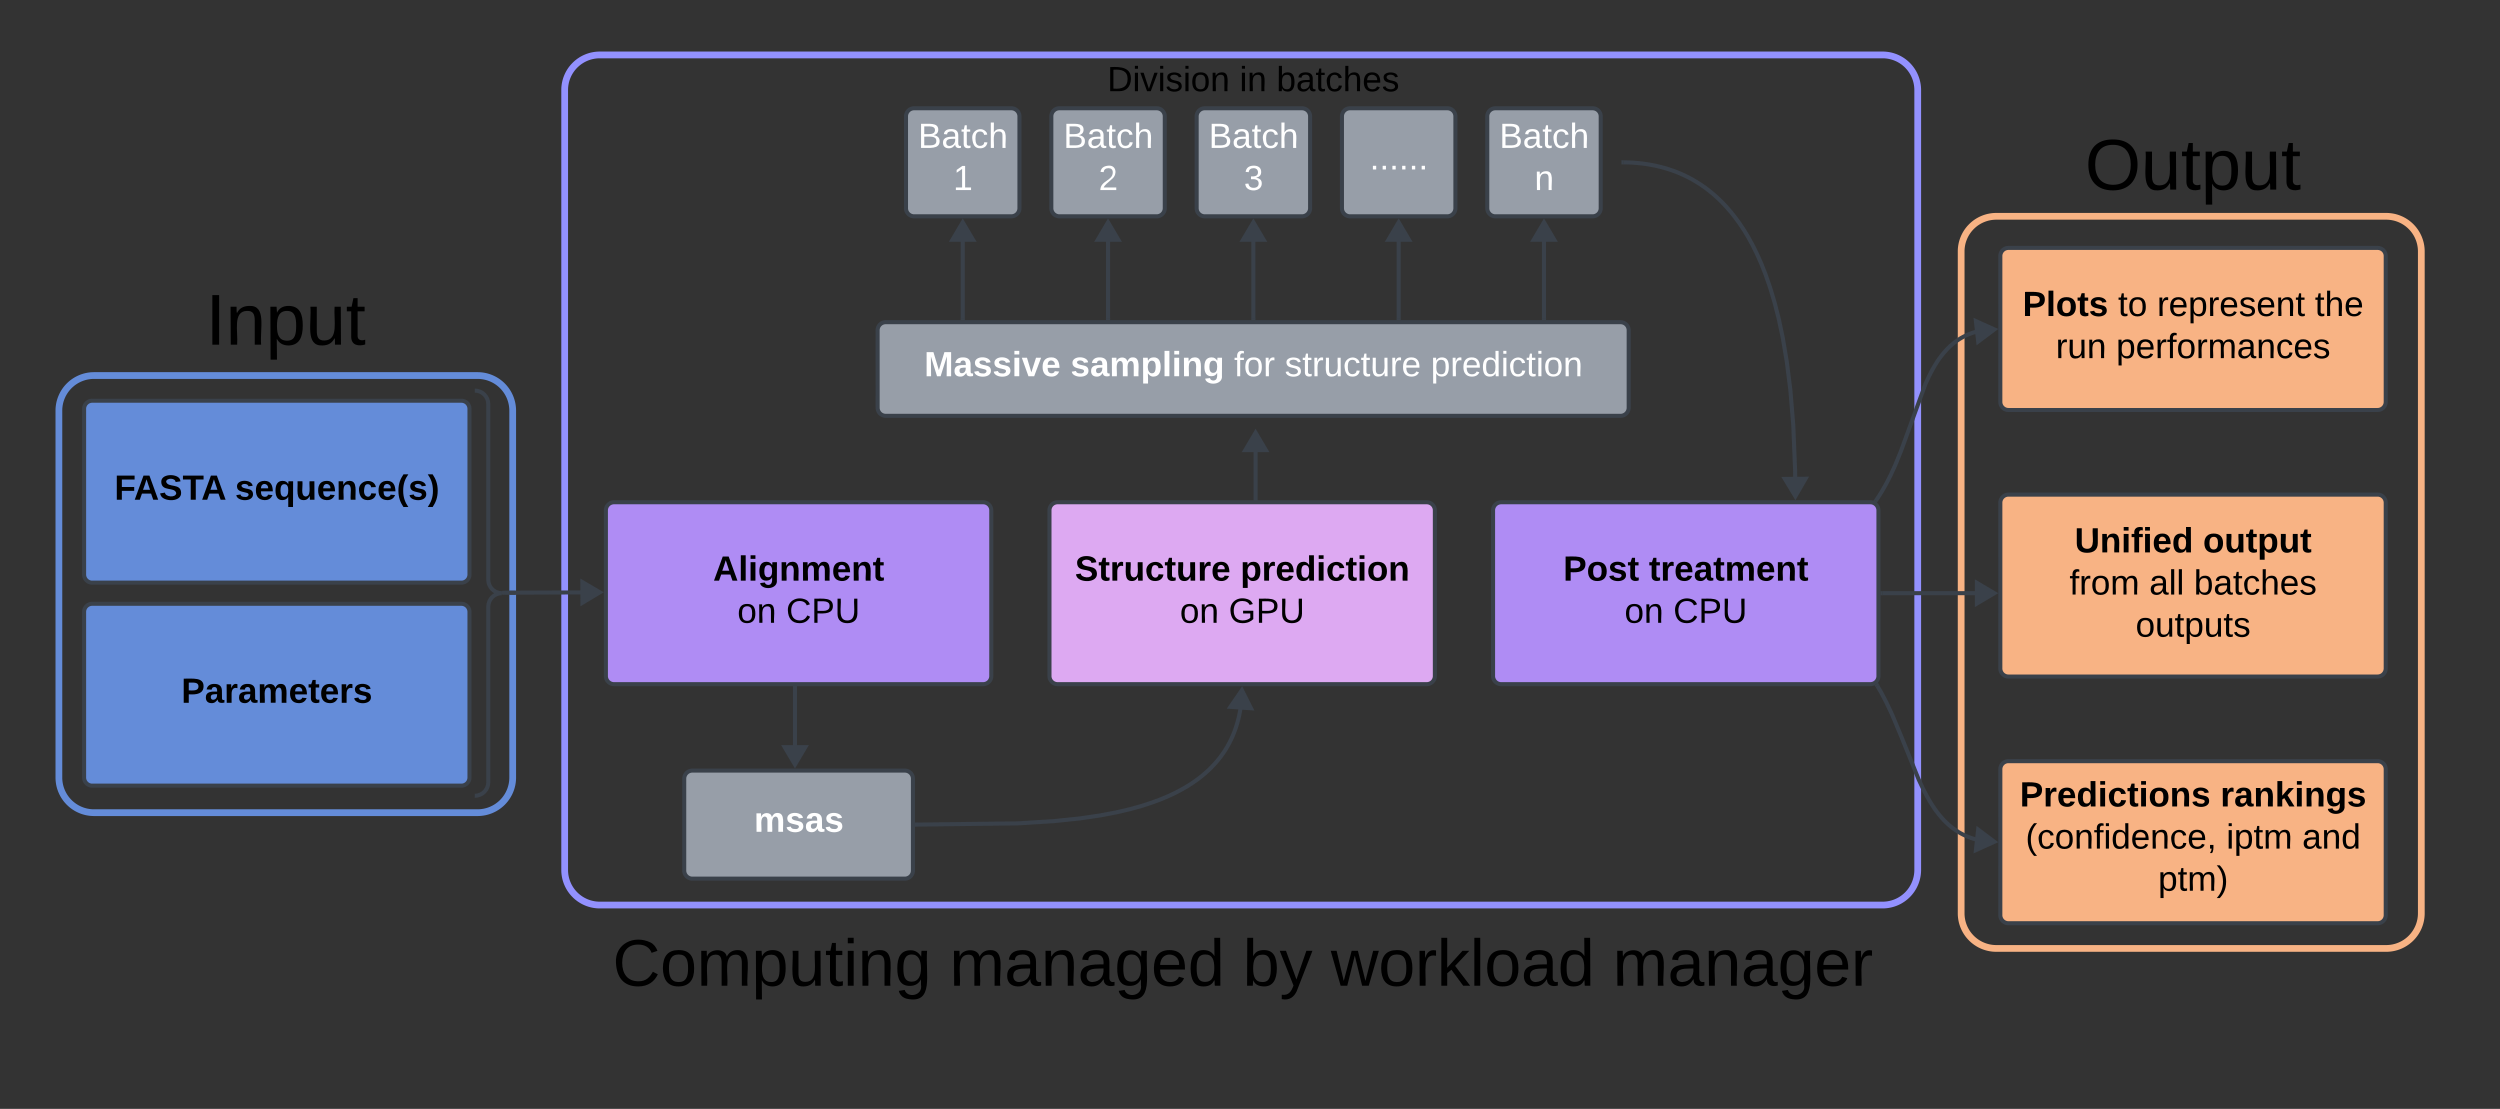 <svg xmlns="http://www.w3.org/2000/svg" xmlns:xlink="http://www.w3.org/1999/xlink" xmlns:lucid="lucid" width="1851" height="821"><rect width="100%" height="100%" fill="#333333" stroke="none"/><g transform="translate(0 0)" lucid:page-tab-id="0_0"><path d="M418.08 66.67a26 26 0 0 1 26-26h949.8a26 26 0 0 1 26 26V644.1a26 26 0 0 1-26 26h-949.8a26 26 0 0 1-26-26z" stroke="#9391ff" stroke-width="5" fill-opacity="0"/><path d="M43.6 304.05a26 26 0 0 1 26-26h284a26 26 0 0 1 26 26V575.7a26 26 0 0 1-26 26h-284a26 26 0 0 1-26-26z" stroke="#648cd9" stroke-width="5" fill-opacity="0"/><path d="M1452.04 186.16a26 26 0 0 1 26-26h288.7a26 26 0 0 1 26 26v490.06a26 26 0 0 1-26 26h-288.7a26 26 0 0 1-26-26z" stroke="#f8b384" stroke-width="5" fill-opacity="0"/><path d="M448.6 377.88a6 6 0 0 1 6-6h273.34a6 6 0 0 1 6 6v122.67a6 6 0 0 1-6 6H454.6a6 6 0 0 1-6-6z" stroke="#3a414a" stroke-width="3" fill="#af8cf4"/><use xlink:href="#a" transform="matrix(1,0,0,1,462.87,378.614) translate(65.125 51.3)"/><use xlink:href="#b" transform="matrix(1,0,0,1,462.87,378.614) translate(83.072 82.5)"/><use xlink:href="#c" transform="matrix(1,0,0,1,462.87,378.614) translate(119.183 82.5)"/><path d="M777.03 377.88a6 6 0 0 1 6-6h273.34a6 6 0 0 1 6 6v122.67a6 6 0 0 1-6 6H783.03a6 6 0 0 1-6-6z" stroke="#3a414a" stroke-width="3" fill="#dda9f2"/><use xlink:href="#d" transform="matrix(1,0,0,1,791.299,378.614) translate(4.603 51.3)"/><use xlink:href="#e" transform="matrix(1,0,0,1,791.299,378.614) translate(127.092 51.3)"/><use xlink:href="#b" transform="matrix(1,0,0,1,791.299,378.614) translate(82.314 82.5)"/><use xlink:href="#f" transform="matrix(1,0,0,1,791.299,378.614) translate(118.425 82.5)"/><path d="M1105.46 377.88a6 6 0 0 1 6-6h273.34a6 6 0 0 1 6 6v122.67a6 6 0 0 1-6 6h-273.34a6 6 0 0 1-6-6z" stroke="#3a414a" stroke-width="3" fill="#af8cf4"/><use xlink:href="#g" transform="matrix(1,0,0,1,1119.729,378.614) translate(37.717 51.3)"/><use xlink:href="#h" transform="matrix(1,0,0,1,1119.729,378.614) translate(101.128 51.3)"/><use xlink:href="#i" transform="matrix(1,0,0,1,1119.729,378.614) translate(83.072 82.5)"/><use xlink:href="#j" transform="matrix(1,0,0,1,1119.729,378.614) translate(119.183 82.5)"/><path d="M670.8 86.16a6 6 0 0 1 6-6h72a6 6 0 0 1 6 6v68a6 6 0 0 1-6 6h-72a6 6 0 0 1-6-6z" stroke="#3a414a" stroke-width="3" fill="#979ea8"/><use xlink:href="#k" transform="matrix(1,0,0,1,675.011,84.158) translate(4.778 25.363)"/><use xlink:href="#l" transform="matrix(1,0,0,1,675.011,84.158) translate(30.778 56.562)"/><path d="M778.4 86.16a6 6 0 0 1 6-6h72a6 6 0 0 1 6 6v68a6 6 0 0 1-6 6h-72a6 6 0 0 1-6-6z" stroke="#3a414a" stroke-width="3" fill="#979ea8"/><use xlink:href="#k" transform="matrix(1,0,0,1,782.6,84.158) translate(4.778 25.363)"/><use xlink:href="#m" transform="matrix(1,0,0,1,782.6,84.158) translate(30.778 56.562)"/><path d="M886 86.16a6 6 0 0 1 6-6h72a6 6 0 0 1 6 6v68a6 6 0 0 1-6 6h-72a6 6 0 0 1-6-6z" stroke="#3a414a" stroke-width="3" fill="#979ea8"/><use xlink:href="#k" transform="matrix(1,0,0,1,890.189,84.158) translate(4.778 25.363)"/><use xlink:href="#n" transform="matrix(1,0,0,1,890.189,84.158) translate(30.778 56.562)"/><path d="M993.58 86.16a6 6 0 0 1 6-6h72a6 6 0 0 1 6 6v68a6 6 0 0 1-6 6h-72a6 6 0 0 1-6-6z" stroke="#3a414a" stroke-width="3" fill="#979ea8"/><use xlink:href="#o" transform="matrix(1,0,0,1,997.778,84.158) translate(16.333 41.331)"/><path d="M1101.17 86.16a6 6 0 0 1 6-6h72a6 6 0 0 1 6 6v68a6 6 0 0 1-6 6h-72a6 6 0 0 1-6-6z" stroke="#3a414a" stroke-width="3" fill="#979ea8"/><use xlink:href="#k" transform="matrix(1,0,0,1,1105.367,84.158) translate(4.778 25.363)"/><use xlink:href="#p" transform="matrix(1,0,0,1,1105.367,84.158) translate(30.778 56.562)"/><path d="M62.27 302.7a6 6 0 0 1 6-6H341.6a6 6 0 0 1 6 6V425.4a6 6 0 0 1-6 6H68.27a6 6 0 0 1-6-6z" stroke="#3a414a" stroke-width="3" fill="#648cd9"/><use xlink:href="#q" transform="matrix(1,0,0,1,76.536,303.447) translate(8.214 66.55)"/><use xlink:href="#r" transform="matrix(1,0,0,1,76.536,303.447) translate(97.481 66.55)"/><path d="M62.27 453.05a6 6 0 0 1 6-6H341.6a6 6 0 0 1 6 6V575.7a6 6 0 0 1-6 6H68.27a6 6 0 0 1-6-6z" stroke="#3a414a" stroke-width="3" fill="#648cd9"/><use xlink:href="#s" transform="matrix(1,0,0,1,76.536,453.78) translate(57.758 66.55)"/><path d="M351.52 295.2a6 6 0 0 1 6-6h92a6 6 0 0 1 6 6v288a6 6 0 0 1-6 6h-92a6 6 0 0 1-6-6z" fill="none"/><path d="M351.52 589.2c5.53 0 10-4.46 10-10v-130c0-5.5 4.48-10 10-10-5.52 0-10-4.46-10-10v-130c0-5.5-4.47-10-10-10" stroke="#3a414a" stroke-width="3" fill="none"/><path d="M377.38 438.88l-4.8-.02h-.02.02l63.38-.27" stroke="#3a414a" stroke-width="3" stroke-linejoin="round" fill="none"/><path d="M377.34 438.88h4.54" stroke="#3a414a" stroke-width="3" fill="none"/><path d="M444.12 438.56l-12.88 7.7-.06-15.28z" stroke="#3a414a" stroke-width="3" fill="#3a414a"/><path d="M1393.8 439.2h74.64" stroke="#3a414a" stroke-width="3" stroke-linejoin="round" fill="none"/><path d="M1393.84 440.7h-1.54v-3h1.54z" stroke="#3a414a" stroke-width=".05" fill="#3a414a"/><path d="M1476.6 439.2l-12.9 7.65v-15.27z" stroke="#3a414a" stroke-width="3" fill="#3a414a"/><path d="M506.6 576.55a6 6 0 0 1 6-6h157.34a6 6 0 0 1 6 6v68a6 6 0 0 1-6 6H512.6a6 6 0 0 1-6-6z" stroke="#3a414a" stroke-width="3" fill="#979ea8"/><use xlink:href="#t" transform="matrix(1,0,0,1,515.07,574.547) translate(43.278 41.331)"/><path d="M588.6 509.38v48.56" stroke="#3a414a" stroke-width="3" stroke-linejoin="round" fill="none"/><path d="M588.6 509.42v-1.54" stroke="#3a414a" stroke-width="3" fill="none"/><path d="M588.6 566.1l-7.63-12.9h15.27z" stroke="#3a414a" stroke-width="3" fill="#3a414a"/><path d="M678.94 610.53l74.43-.9 26.95-1.67 19.22-2 14.94-2.2 12.13-2.3 10.13-2.37 8.6-2.4 7.44-2.42 6.5-2.4 5.73-2.42 5.1-2.4 4.58-2.4 4.13-2.37 3.76-2.4 3.43-2.37 3.12-2.38 2.9-2.4 2.65-2.4 2.47-2.4 2.3-2.45 2.13-2.47 2-2.5 1.85-2.56 1.73-2.6 1.62-2.68 1.5-2.75 1.4-2.83 1.3-2.93 1.2-3.04 1.1-3.16 1-3.3.9-3.46.77-3.65.65-3.87.5-4.1.05-.5" stroke="#3a414a" stroke-width="3" stroke-linejoin="round" fill="none"/><path d="M679 612.03l-1.56.02v-3l1.52-.02z" stroke="#3a414a" stroke-width=".05" fill="#3a414a"/><path d="M919.5 511l6.74 13.4-15.23-1.05z" stroke="#3a414a" stroke-width="3" fill="#3a414a"/><path d="M147.34 213.04a6 6 0 0 1 6-6h116.53a6 6 0 0 1 6 6v62a6 6 0 0 1-6 6H153.34a6 6 0 0 1-6-6z" fill="none"/><use xlink:href="#u" transform="matrix(1,0,0,1,152.339,212.037) translate(0 43.167)"/><path d="M448.6 656.55a6 6 0 0 1 6-6h932.93a6 6 0 0 1 6 6v126a6 6 0 0 1-6 6H454.6a6 6 0 0 1-6-6z" fill="none"/><use xlink:href="#v" transform="matrix(1,0,0,1,453.603,655.547) translate(0 74.278)"/><use xlink:href="#w" transform="matrix(1,0,0,1,453.603,655.547) translate(249.469 74.278)"/><use xlink:href="#x" transform="matrix(1,0,0,1,453.603,655.547) translate(466.617 74.278)"/><use xlink:href="#y" transform="matrix(1,0,0,1,453.603,655.547) translate(531.802 74.278)"/><use xlink:href="#z" transform="matrix(1,0,0,1,453.603,655.547) translate(740.531 74.278)"/><path d="M1481.05 189.56a6 6 0 0 1 6-6h273.34a6 6 0 0 1 6 6v108a6 6 0 0 1-6 6h-273.35a6 6 0 0 1-6-6z" stroke="#3a414a" stroke-width="3" fill="#f8b384"/><use xlink:href="#A" transform="matrix(1,0,0,1,1495.32,189.557) translate(2.256 44.425)"/><use xlink:href="#B" transform="matrix(1,0,0,1,1495.32,189.557) translate(72.889 44.425)"/><use xlink:href="#C" transform="matrix(1,0,0,1,1495.32,189.557) translate(101.778 44.425)"/><use xlink:href="#D" transform="matrix(1,0,0,1,1495.32,189.557) translate(218.633 44.425)"/><use xlink:href="#E" transform="matrix(1,0,0,1,1495.32,189.557) translate(26.811 75.625)"/><use xlink:href="#F" transform="matrix(1,0,0,1,1495.32,189.557) translate(71.517 75.625)"/><path d="M1481.05 372.22a6 6 0 0 1 6-6h273.34a6 6 0 0 1 6 6V494.9a6 6 0 0 1-6 6h-273.35a6 6 0 0 1-6-6z" stroke="#3a414a" stroke-width="3" fill="#f8b384"/><use xlink:href="#G" transform="matrix(1,0,0,1,1495.32,372.957) translate(40.75 36.05)"/><use xlink:href="#H" transform="matrix(1,0,0,1,1495.32,372.957) translate(135.794 36.05)"/><use xlink:href="#I" transform="matrix(1,0,0,1,1495.32,372.957) translate(36.922 67.25)"/><use xlink:href="#J" transform="matrix(1,0,0,1,1495.32,372.957) translate(96 67.25)"/><use xlink:href="#K" transform="matrix(1,0,0,1,1495.32,372.957) translate(129.078 67.25)"/><use xlink:href="#L" transform="matrix(1,0,0,1,1495.32,372.957) translate(85.889 98.45)"/><path d="M1481.05 569.56a6 6 0 0 1 6-6h273.34a6 6 0 0 1 6 6v108a6 6 0 0 1-6 6h-273.35a6 6 0 0 1-6-6z" stroke="#3a414a" stroke-width="3" fill="#f8b384"/><use xlink:href="#M" transform="matrix(1,0,0,1,1495.32,569.557) translate(0.197 27.55)"/><use xlink:href="#N" transform="matrix(1,0,0,1,1495.32,569.557) translate(148.686 27.55)"/><use xlink:href="#O" transform="matrix(1,0,0,1,1495.32,569.557) translate(4.422 58.75)"/><use xlink:href="#P" transform="matrix(1,0,0,1,1495.32,569.557) translate(153.056 58.75)"/><use xlink:href="#Q" transform="matrix(1,0,0,1,1495.32,569.557) translate(209.244 58.75)"/><use xlink:href="#R" transform="matrix(1,0,0,1,1495.32,569.557) translate(102.572 89.95)"/><path d="M1538.7 98.2a6 6 0 0 1 6-6h158.02a6 6 0 0 1 6 6v62.02a6 6 0 0 1-6 6h-158a6 6 0 0 1-6-6z" fill="none"/><use xlink:href="#S" transform="matrix(1,0,0,1,1543.715,97.214) translate(0 43.167)"/><path d="M1193.46 67.64a3.55 3.55 0 0 1 3.55-3.55 3.55 3.55 0 0 1 3.56 3.54v105.04a3.55 3.55 0 0 1-3.55 3.54 3.55 3.55 0 0 1-3.54-3.54z" stroke="#000" stroke-opacity="0" stroke-width="3" fill-opacity="0"/><path d="M649.78 244.55a6 6 0 0 1 6-6h544.1a6 6 0 0 1 6 6v57.33a6 6 0 0 1-6 6H655.8a6 6 0 0 1-6-6z" stroke="#3a414a" stroke-width="3" fill="#979ea8"/><g><use xlink:href="#T" transform="matrix(1,0,0,1,677.588,242.014) translate(6.75 36.55)"/><use xlink:href="#U" transform="matrix(1,0,0,1,677.588,242.014) translate(115.011 36.55)"/><use xlink:href="#V" transform="matrix(1,0,0,1,677.588,242.014) translate(236.128 36.55)"/><use xlink:href="#W" transform="matrix(1,0,0,1,677.588,242.014) translate(273.611 36.55)"/><use xlink:href="#X" transform="matrix(1,0,0,1,677.588,242.014) translate(381.8 36.55)"/></g><path d="M929.63 370.83v-42.3M929.63 370.8v1.53" stroke="#3a414a" stroke-width="3" fill="none"/><path d="M929.63 320.38l7.64 12.9H922z" stroke="#3a414a" stroke-width="3" fill="#3a414a"/><path d="M1202.06 120.2l4.1.07 5.25.33 4.97.52 4.7.7 4.47.85 4.27 1 4.1 1.14 3.94 1.3 3.8 1.4 3.7 1.56 3.58 1.7 3.5 1.8 3.4 2 3.37 2.12 3.3 2.3 3.24 2.46 3.22 2.67 3.2 2.88 3.17 3.1 3.17 3.38 3.15 3.66 3.16 4 3.18 4.35 3.18 4.8 3.2 5.26 3.2 5.85 3.23 6.5 3.24 7.3 3.25 8.23 3.24 9.36 3.23 10.72 3.18 12.4 3.08 14.55 2.9 17.27 2.64 20.9 2.16 26 1.38 33.86.12 10.8" stroke="#3a414a" stroke-width="3" stroke-linejoin="round" fill="none"/><path d="M1202.13 118.7l-.06 3-1.5-.04v-3z" stroke="#3a414a" stroke-width=".05" fill="#3a414a"/><path d="M1329.3 367.43l-7.76-12.83 15.27-.15z" stroke="#3a414a" stroke-width="3" fill="#3a414a"/><path d="M814.83 47.34a6 6 0 0 1 6-6h214.32a6 6 0 0 1 6 6v29.2a6 6 0 0 1-6 6H820.83a6 6 0 0 1-6-6z" fill="none"/><g><use xlink:href="#Y" transform="matrix(1,0,0,1,819.831,46.337) translate(0 21.2)"/><use xlink:href="#Z" transform="matrix(1,0,0,1,819.831,46.337) translate(97.933 21.2)"/><use xlink:href="#aa" transform="matrix(1,0,0,1,819.831,46.337) translate(125.306 21.2)"/></g><path d="M820.4 172.77v62.78" stroke="#3a414a" stroke-width="3" fill="none"/><path d="M820.4 164.6l7.64 12.92h-15.27z" stroke="#3a414a" stroke-width="3" fill="#3a414a"/><path d="M821.9 237.05h-3v-1.54h3z" stroke="#3a414a" stroke-width=".05" fill="#3a414a"/><path d="M928 172.77v62.78" stroke="#3a414a" stroke-width="3" fill="none"/><path d="M928 164.6l7.63 12.92h-15.28z" stroke="#3a414a" stroke-width="3" fill="#3a414a"/><path d="M929.5 237.05h-3v-1.54h3z" stroke="#3a414a" stroke-width=".05" fill="#3a414a"/><path d="M1035.58 172.77v62.78" stroke="#3a414a" stroke-width="3" fill="none"/><path d="M1035.58 164.6l7.63 12.92h-15.26z" stroke="#3a414a" stroke-width="3" fill="#3a414a"/><path d="M1037.08 237.05h-3v-1.54h3z" stroke="#3a414a" stroke-width=".05" fill="#3a414a"/><path d="M1143.17 172.77v62.78" stroke="#3a414a" stroke-width="3" fill="none"/><path d="M1143.17 164.6l7.63 12.92h-15.27z" stroke="#3a414a" stroke-width="3" fill="#3a414a"/><path d="M1144.67 237.05h-3v-1.54h3z" stroke="#3a414a" stroke-width=".05" fill="#3a414a"/><path d="M712.8 172.77v62.78" stroke="#3a414a" stroke-width="3" fill="none"/><path d="M712.8 164.6l7.65 12.92h-15.27z" stroke="#3a414a" stroke-width="3" fill="#3a414a"/><path d="M714.3 237.05h-3v-1.54h3z" stroke="#3a414a" stroke-width=".05" fill="#3a414a"/><path d="M1388.85 370.76l2-2.93 2.88-4.64 2.97-5.28 3.13-6.14 3.44-7.48 4.12-10.1 18.2-49.88 2.55-5.54 2.2-4.3 1.97-3.5 1.85-2.97 1.74-2.56 1.7-2.25 1.62-2.02 1.6-1.8 1.56-1.64 1.56-1.5 1.55-1.35 1.55-1.27 1.57-1.16 1.6-1.07 1.6-1 1.65-.93 1.7-.86 1.74-.8 1.83-.73 1.88-.67 2-.62 2.07-.55 2.2-.5 1.62-.28" stroke="#3a414a" stroke-width="3" stroke-linejoin="round" fill="none"/><path d="M1388.87 370.73L1388 372" stroke="#3a414a" stroke-width="3" fill="none"/><path d="M1476.63 243.9l-11.98 9-1.7-15.16z" stroke="#3a414a" stroke-width="3" fill="#3a414a"/><path d="M1390 507.87l2.73 4.67 3.8 7.2 4.42 9.4 7.02 16.77 12.65 31.3 3.5 7.4 2.78 5.3 2.43 4.18 2.2 3.45 2.06 2.93 1.95 2.54 1.88 2.23 1.82 2 1.8 1.8 1.75 1.6 1.75 1.5 1.74 1.34 1.75 1.24 1.77 1.16 1.8 1.05 1.84.98 1.88.9 1.94.83 2 .76 2.1.68 2.18.62 2.3.54 2.43.46.2.03" stroke="#3a414a" stroke-width="3" stroke-linejoin="round" fill="none"/><path d="M1391.33 507.15l-2.6 1.5-.77-1.32.24-.1 1-.6.9-.78.28-.32z" stroke="#3a414a" stroke-width=".05" fill="#3a414a"/><path d="M1476.62 623.24l-13.66 6.17 1.67-15.17z" stroke="#3a414a" stroke-width="3" fill="#3a414a"/><defs><path d="M199 0l-22-63H83L61 0H9l90-248h61L250 0h-51zm-33-102l-36-108c-10 38-24 72-36 108h72" id="ab"/><path d="M25 0v-261h50V0H25" id="ac"/><path d="M25-224v-37h50v37H25zM25 0v-190h50V0H25" id="ad"/><path d="M195-6C206 82 75 100 31 46c-4-6-6-13-8-21l49-6c3 16 16 24 34 25 40 0 42-37 40-79-11 22-30 35-61 35-53 0-70-43-70-97 0-56 18-96 73-97 30 0 46 14 59 34l2-30h47zm-90-29c32 0 41-27 41-63 0-35-9-62-40-62-32 0-39 29-40 63 0 36 9 62 39 62" id="ae"/><path d="M135-194c87-1 58 113 63 194h-50c-7-57 23-157-34-157-59 0-34 97-39 157H25l-1-190h47c2 12-1 28 3 38 12-26 28-41 61-42" id="af"/><path d="M220-157c-53 9-28 100-34 157h-49v-107c1-27-5-49-29-50C55-147 81-57 75 0H25l-1-190h47c2 12-1 28 3 38 10-53 101-56 108 0 13-22 24-43 59-42 82 1 51 116 57 194h-49v-107c-1-25-5-48-29-50" id="ag"/><path d="M185-48c-13 30-37 53-82 52C43 2 14-33 14-96s30-98 90-98c62 0 83 45 84 108H66c0 31 8 55 39 56 18 0 30-7 34-22zm-45-69c5-46-57-63-70-21-2 6-4 13-4 21h74" id="ah"/><path d="M115-3C79 11 28 4 28-45v-112H4v-33h27l15-45h31v45h36v33H77v99c-1 23 16 31 38 25v30" id="ai"/><g id="a"><use transform="matrix(0.072,0,0,0.072,0,0)" xlink:href="#ab"/><use transform="matrix(0.072,0,0,0.072,18.706,0)" xlink:href="#ac"/><use transform="matrix(0.072,0,0,0.072,25.928,0)" xlink:href="#ad"/><use transform="matrix(0.072,0,0,0.072,33.15,0)" xlink:href="#ae"/><use transform="matrix(0.072,0,0,0.072,48.967,0)" xlink:href="#af"/><use transform="matrix(0.072,0,0,0.072,64.783,0)" xlink:href="#ag"/><use transform="matrix(0.072,0,0,0.072,87.894,0)" xlink:href="#ah"/><use transform="matrix(0.072,0,0,0.072,102.339,0)" xlink:href="#af"/><use transform="matrix(0.072,0,0,0.072,118.156,0)" xlink:href="#ai"/></g><path d="M100-194c62-1 85 37 85 99 1 63-27 99-86 99S16-35 15-95c0-66 28-99 85-99zM99-20c44 1 53-31 53-75 0-43-8-75-51-75s-53 32-53 75 10 74 51 75" id="aj"/><path d="M117-194c89-4 53 116 60 194h-32v-121c0-31-8-49-39-48C34-167 62-67 57 0H25l-1-190h30c1 10-1 24 2 32 11-22 29-35 61-36" id="ak"/><g id="b"><use transform="matrix(0.072,0,0,0.072,0,0)" xlink:href="#aj"/><use transform="matrix(0.072,0,0,0.072,14.444,0)" xlink:href="#ak"/></g><path d="M212-179c-10-28-35-45-73-45-59 0-87 40-87 99 0 60 29 101 89 101 43 0 62-24 78-52l27 14C228-24 195 4 139 4 59 4 22-46 18-125c-6-104 99-153 187-111 19 9 31 26 39 46" id="al"/><path d="M30-248c87 1 191-15 191 75 0 78-77 80-158 76V0H30v-248zm33 125c57 0 124 11 124-50 0-59-68-47-124-48v98" id="am"/><path d="M232-93c-1 65-40 97-104 97C67 4 28-28 28-90v-158h33c8 89-33 224 67 224 102 0 64-133 71-224h33v155" id="an"/><g id="c"><use transform="matrix(0.072,0,0,0.072,0,0)" xlink:href="#al"/><use transform="matrix(0.072,0,0,0.072,18.706,0)" xlink:href="#am"/><use transform="matrix(0.072,0,0,0.072,36.039,0)" xlink:href="#an"/></g><path d="M169-182c-1-43-94-46-97-3 18 66 151 10 154 114 3 95-165 93-204 36-6-8-10-19-12-30l50-8c3 46 112 56 116 5-17-69-150-10-154-114-4-87 153-88 188-35 5 8 8 18 10 28" id="ao"/><path d="M135-150c-39-12-60 13-60 57V0H25l-1-190h47c2 13-1 29 3 40 6-28 27-53 61-41v41" id="ap"/><path d="M85 4C-2 5 27-109 22-190h50c7 57-23 150 33 157 60-5 35-97 40-157h50l1 190h-47c-2-12 1-28-3-38-12 25-28 42-61 42" id="aq"/><path d="M190-63c-7 42-38 67-86 67-59 0-84-38-90-98-12-110 154-137 174-36l-49 2c-2-19-15-32-35-32-30 0-35 28-38 64-6 74 65 87 74 30" id="ar"/><g id="d"><use transform="matrix(0.072,0,0,0.072,0,0)" xlink:href="#ao"/><use transform="matrix(0.072,0,0,0.072,17.333,0)" xlink:href="#ai"/><use transform="matrix(0.072,0,0,0.072,25.928,0)" xlink:href="#ap"/><use transform="matrix(0.072,0,0,0.072,36.039,0)" xlink:href="#aq"/><use transform="matrix(0.072,0,0,0.072,51.856,0)" xlink:href="#ar"/><use transform="matrix(0.072,0,0,0.072,66.3,0)" xlink:href="#ai"/><use transform="matrix(0.072,0,0,0.072,74.894,0)" xlink:href="#aq"/><use transform="matrix(0.072,0,0,0.072,90.711,0)" xlink:href="#ap"/><use transform="matrix(0.072,0,0,0.072,100.822,0)" xlink:href="#ah"/></g><path d="M135-194c53 0 70 44 70 98 0 56-19 98-73 100-31 1-45-17-59-34 3 33 2 69 2 105H25l-1-265h48c2 10 0 23 3 31 11-24 29-35 60-35zM114-30c33 0 39-31 40-66 0-38-9-64-40-64-56 0-55 130 0 130" id="as"/><path d="M88-194c31-1 46 15 58 34l-1-101h50l1 261h-48c-2-10 0-23-3-31C134-8 116 4 84 4 32 4 16-41 15-95c0-56 19-97 73-99zm17 164c33 0 40-30 41-66 1-37-9-64-41-64s-38 30-39 65c0 43 13 65 39 65" id="at"/><path d="M110-194c64 0 96 36 96 99 0 64-35 99-97 99-61 0-95-36-95-99 0-62 34-99 96-99zm-1 164c35 0 45-28 45-65 0-40-10-65-43-65-34 0-45 26-45 65 0 36 10 65 43 65" id="au"/><g id="e"><use transform="matrix(0.072,0,0,0.072,0,0)" xlink:href="#as"/><use transform="matrix(0.072,0,0,0.072,15.817,0)" xlink:href="#ap"/><use transform="matrix(0.072,0,0,0.072,25.928,0)" xlink:href="#ah"/><use transform="matrix(0.072,0,0,0.072,40.372,0)" xlink:href="#at"/><use transform="matrix(0.072,0,0,0.072,56.189,0)" xlink:href="#ad"/><use transform="matrix(0.072,0,0,0.072,63.411,0)" xlink:href="#ar"/><use transform="matrix(0.072,0,0,0.072,77.856,0)" xlink:href="#ai"/><use transform="matrix(0.072,0,0,0.072,86.45,0)" xlink:href="#ad"/><use transform="matrix(0.072,0,0,0.072,93.672,0)" xlink:href="#au"/><use transform="matrix(0.072,0,0,0.072,109.489,0)" xlink:href="#af"/></g><path d="M143 4C61 4 22-44 18-125c-5-107 100-154 193-111 17 8 29 25 37 43l-32 9c-13-25-37-40-76-40-61 0-88 39-88 99 0 61 29 100 91 101 35 0 62-11 79-27v-45h-74v-28h105v86C228-13 192 4 143 4" id="av"/><g id="f"><use transform="matrix(0.072,0,0,0.072,0,0)" xlink:href="#av"/><use transform="matrix(0.072,0,0,0.072,20.222,0)" xlink:href="#am"/><use transform="matrix(0.072,0,0,0.072,37.556,0)" xlink:href="#an"/></g><path d="M24-248c93 1 206-16 204 79-1 75-69 88-152 82V0H24v-248zm52 121c47 0 100 7 100-41 0-47-54-39-100-39v80" id="aw"/><path d="M137-138c1-29-70-34-71-4 15 46 118 7 119 86 1 83-164 76-172 9l43-7c4 19 20 25 44 25 33 8 57-30 24-41C81-84 22-81 20-136c-2-80 154-74 161-7" id="ax"/><g id="g"><use transform="matrix(0.072,0,0,0.072,0,0)" xlink:href="#aw"/><use transform="matrix(0.072,0,0,0.072,17.333,0)" xlink:href="#au"/><use transform="matrix(0.072,0,0,0.072,33.15,0)" xlink:href="#ax"/><use transform="matrix(0.072,0,0,0.072,47.594,0)" xlink:href="#ai"/></g><path d="M133-34C117-15 103 5 69 4 32 3 11-16 11-54c-1-60 55-63 116-61 1-26-3-47-28-47-18 1-26 9-28 27l-52-2c7-38 36-58 82-57s74 22 75 68l1 82c-1 14 12 18 25 15v27c-30 8-71 5-69-32zm-48 3c29 0 43-24 42-57-32 0-66-3-65 30 0 17 8 27 23 27" id="ay"/><g id="h"><use transform="matrix(0.072,0,0,0.072,0,0)" xlink:href="#ai"/><use transform="matrix(0.072,0,0,0.072,8.594,0)" xlink:href="#ap"/><use transform="matrix(0.072,0,0,0.072,18.706,0)" xlink:href="#ah"/><use transform="matrix(0.072,0,0,0.072,33.15,0)" xlink:href="#ay"/><use transform="matrix(0.072,0,0,0.072,47.594,0)" xlink:href="#ai"/><use transform="matrix(0.072,0,0,0.072,56.189,0)" xlink:href="#ag"/><use transform="matrix(0.072,0,0,0.072,79.3,0)" xlink:href="#ah"/><use transform="matrix(0.072,0,0,0.072,93.744,0)" xlink:href="#af"/><use transform="matrix(0.072,0,0,0.072,109.561,0)" xlink:href="#ai"/></g><g id="i"><use transform="matrix(0.072,0,0,0.072,0,0)" xlink:href="#aj"/><use transform="matrix(0.072,0,0,0.072,14.444,0)" xlink:href="#ak"/></g><g id="j"><use transform="matrix(0.072,0,0,0.072,0,0)" xlink:href="#al"/><use transform="matrix(0.072,0,0,0.072,18.706,0)" xlink:href="#am"/><use transform="matrix(0.072,0,0,0.072,36.039,0)" xlink:href="#an"/></g><path fill="#fff" d="M160-131c35 5 61 23 61 61C221 17 115-2 30 0v-248c76 3 177-17 177 60 0 33-19 50-47 57zm-97-11c50-1 110 9 110-42 0-47-63-36-110-37v79zm0 115c55-2 124 14 124-45 0-56-70-42-124-44v89" id="az"/><path fill="#fff" d="M141-36C126-15 110 5 73 4 37 3 15-17 15-53c-1-64 63-63 125-63 3-35-9-54-41-54-24 1-41 7-42 31l-33-3c5-37 33-52 76-52 45 0 72 20 72 64v82c-1 20 7 32 28 27v20c-31 9-61-2-59-35zM48-53c0 20 12 33 32 33 41-3 63-29 60-74-43 2-92-5-92 41" id="aA"/><path fill="#fff" d="M59-47c-2 24 18 29 38 22v24C64 9 27 4 27-40v-127H5v-23h24l9-43h21v43h35v23H59v120" id="aB"/><path fill="#fff" d="M96-169c-40 0-48 33-48 73s9 75 48 75c24 0 41-14 43-38l32 2c-6 37-31 61-74 61-59 0-76-41-82-99-10-93 101-131 147-64 4 7 5 14 7 22l-32 3c-4-21-16-35-41-35" id="aC"/><path fill="#fff" d="M106-169C34-169 62-67 57 0H25v-261h32l-1 103c12-21 28-36 61-36 89 0 53 116 60 194h-32v-121c2-32-8-49-39-48" id="aD"/><g id="k"><use transform="matrix(0.072,0,0,0.072,0,0)" xlink:href="#az"/><use transform="matrix(0.072,0,0,0.072,17.333,0)" xlink:href="#aA"/><use transform="matrix(0.072,0,0,0.072,31.778,0)" xlink:href="#aB"/><use transform="matrix(0.072,0,0,0.072,39,0)" xlink:href="#aC"/><use transform="matrix(0.072,0,0,0.072,52,0)" xlink:href="#aD"/></g><path fill="#fff" d="M27 0v-27h64v-190l-56 39v-29l58-41h29v221h61V0H27" id="aE"/><use transform="matrix(0.072,0,0,0.072,0,0)" xlink:href="#aE" id="l"/><path fill="#fff" d="M101-251c82-7 93 87 43 132L82-64C71-53 59-42 53-27h129V0H18c2-99 128-94 128-182 0-28-16-43-45-43s-46 15-49 41l-32-3c6-41 34-60 81-64" id="aF"/><use transform="matrix(0.072,0,0,0.072,0,0)" xlink:href="#aF" id="m"/><path fill="#fff" d="M126-127c33 6 58 20 58 59 0 88-139 92-164 29-3-8-5-16-6-25l32-3c6 27 21 44 54 44 32 0 52-15 52-46 0-38-36-46-79-43v-28c39 1 72-4 72-42 0-27-17-43-46-43-28 0-47 15-49 41l-32-3c6-42 35-63 81-64 48-1 79 21 79 65 0 36-21 52-52 59" id="aG"/><use transform="matrix(0.072,0,0,0.072,0,0)" xlink:href="#aG" id="n"/><path fill="#fff" d="M33 0v-38h34V0H33" id="aH"/><g id="o"><use transform="matrix(0.072,0,0,0.072,0,0)" xlink:href="#aH"/><use transform="matrix(0.072,0,0,0.072,7.222,0)" xlink:href="#aH"/><use transform="matrix(0.072,0,0,0.072,14.444,0)" xlink:href="#aH"/><use transform="matrix(0.072,0,0,0.072,21.667,0)" xlink:href="#aH"/><use transform="matrix(0.072,0,0,0.072,28.889,0)" xlink:href="#aH"/><use transform="matrix(0.072,0,0,0.072,36.111,0)" xlink:href="#aH"/></g><path fill="#fff" d="M117-194c89-4 53 116 60 194h-32v-121c0-31-8-49-39-48C34-167 62-67 57 0H25l-1-190h30c1 10-1 24 2 32 11-22 29-35 61-36" id="aI"/><use transform="matrix(0.072,0,0,0.072,0,0)" xlink:href="#aI" id="p"/><path d="M76-208v77h127v40H76V0H24v-248h183v40H76" id="aJ"/><path d="M136-208V0H84v-208H4v-40h212v40h-80" id="aK"/><g id="q"><use transform="matrix(0.072,0,0,0.072,0,0)" xlink:href="#aJ"/><use transform="matrix(0.072,0,0,0.072,14.372,0)" xlink:href="#ab"/><use transform="matrix(0.072,0,0,0.072,33.078,0)" xlink:href="#ao"/><use transform="matrix(0.072,0,0,0.072,50.411,0)" xlink:href="#aK"/><use transform="matrix(0.072,0,0,0.072,64.278,0)" xlink:href="#ab"/></g><path d="M84 4C32 4 15-41 15-95c0-55 18-99 73-99 29 0 47 12 58 34l2-30h48l-1 265h-49V-32C136-9 114 4 84 4zm21-34c32 0 41-29 41-66 0-36-9-64-40-64-33 0-39 30-40 65 0 43 13 65 39 65" id="aL"/><path d="M67-93c0 74 22 123 53 168H70C40 30 18-18 18-93s22-123 52-168h50c-32 44-53 94-53 168" id="aM"/><path d="M102-93c0 74-22 123-52 168H0C30 29 54-18 53-93c0-74-22-123-53-168h50c30 45 52 94 52 168" id="aN"/><g id="r"><use transform="matrix(0.072,0,0,0.072,0,0)" xlink:href="#ax"/><use transform="matrix(0.072,0,0,0.072,14.444,0)" xlink:href="#ah"/><use transform="matrix(0.072,0,0,0.072,28.889,0)" xlink:href="#aL"/><use transform="matrix(0.072,0,0,0.072,44.706,0)" xlink:href="#aq"/><use transform="matrix(0.072,0,0,0.072,60.522,0)" xlink:href="#ah"/><use transform="matrix(0.072,0,0,0.072,74.967,0)" xlink:href="#af"/><use transform="matrix(0.072,0,0,0.072,90.783,0)" xlink:href="#ar"/><use transform="matrix(0.072,0,0,0.072,105.228,0)" xlink:href="#ah"/><use transform="matrix(0.072,0,0,0.072,119.672,0)" xlink:href="#aM"/><use transform="matrix(0.072,0,0,0.072,128.267,0)" xlink:href="#ax"/><use transform="matrix(0.072,0,0,0.072,142.711,0)" xlink:href="#aN"/></g><g id="s"><use transform="matrix(0.072,0,0,0.072,0,0)" xlink:href="#aw"/><use transform="matrix(0.072,0,0,0.072,17.333,0)" xlink:href="#ay"/><use transform="matrix(0.072,0,0,0.072,31.778,0)" xlink:href="#ap"/><use transform="matrix(0.072,0,0,0.072,41.889,0)" xlink:href="#ay"/><use transform="matrix(0.072,0,0,0.072,56.333,0)" xlink:href="#ag"/><use transform="matrix(0.072,0,0,0.072,79.444,0)" xlink:href="#ah"/><use transform="matrix(0.072,0,0,0.072,93.889,0)" xlink:href="#ai"/><use transform="matrix(0.072,0,0,0.072,102.483,0)" xlink:href="#ah"/><use transform="matrix(0.072,0,0,0.072,116.928,0)" xlink:href="#ap"/><use transform="matrix(0.072,0,0,0.072,127.039,0)" xlink:href="#ax"/></g><path fill="#fff" d="M220-157c-53 9-28 100-34 157h-49v-107c1-27-5-49-29-50C55-147 81-57 75 0H25l-1-190h47c2 12-1 28 3 38 10-53 101-56 108 0 13-22 24-43 59-42 82 1 51 116 57 194h-49v-107c-1-25-5-48-29-50" id="aO"/><path fill="#fff" d="M137-138c1-29-70-34-71-4 15 46 118 7 119 86 1 83-164 76-172 9l43-7c4 19 20 25 44 25 33 8 57-30 24-41C81-84 22-81 20-136c-2-80 154-74 161-7" id="aP"/><path fill="#fff" d="M133-34C117-15 103 5 69 4 32 3 11-16 11-54c-1-60 55-63 116-61 1-26-3-47-28-47-18 1-26 9-28 27l-52-2c7-38 36-58 82-57s74 22 75 68l1 82c-1 14 12 18 25 15v27c-30 8-71 5-69-32zm-48 3c29 0 43-24 42-57-32 0-66-3-65 30 0 17 8 27 23 27" id="aQ"/><g id="t"><use transform="matrix(0.072,0,0,0.072,0,0)" xlink:href="#aO"/><use transform="matrix(0.072,0,0,0.072,23.111,0)" xlink:href="#aP"/><use transform="matrix(0.072,0,0,0.072,37.556,0)" xlink:href="#aQ"/><use transform="matrix(0.072,0,0,0.072,52,0)" xlink:href="#aP"/></g><path d="M33 0v-248h34V0H33" id="aR"/><path d="M115-194c55 1 70 41 70 98S169 2 115 4C84 4 66-9 55-30l1 105H24l-1-265h31l2 30c10-21 28-34 59-34zm-8 174c40 0 45-34 45-75s-6-73-45-74c-42 0-51 32-51 76 0 43 10 73 51 73" id="aS"/><path d="M84 4C-5 8 30-112 23-190h32v120c0 31 7 50 39 49 72-2 45-101 50-169h31l1 190h-30c-1-10 1-25-2-33-11 22-28 36-60 37" id="aT"/><path d="M59-47c-2 24 18 29 38 22v24C64 9 27 4 27-40v-127H5v-23h24l9-43h21v43h35v23H59v120" id="aU"/><g id="u"><use transform="matrix(0.148,0,0,0.148,0,0)" xlink:href="#aR"/><use transform="matrix(0.148,0,0,0.148,14.815,0)" xlink:href="#ak"/><use transform="matrix(0.148,0,0,0.148,44.444,0)" xlink:href="#aS"/><use transform="matrix(0.148,0,0,0.148,74.074,0)" xlink:href="#aT"/><use transform="matrix(0.148,0,0,0.148,103.704,0)" xlink:href="#aU"/></g><path d="M210-169c-67 3-38 105-44 169h-31v-121c0-29-5-50-35-48C34-165 62-65 56 0H25l-1-190h30c1 10-1 24 2 32 10-44 99-50 107 0 11-21 27-35 58-36 85-2 47 119 55 194h-31v-121c0-29-5-49-35-48" id="aV"/><path d="M24-231v-30h32v30H24zM24 0v-190h32V0H24" id="aW"/><path d="M177-190C167-65 218 103 67 71c-23-6-38-20-44-43l32-5c15 47 100 32 89-28v-30C133-14 115 1 83 1 29 1 15-40 15-95c0-56 16-97 71-98 29-1 48 16 59 35 1-10 0-23 2-32h30zM94-22c36 0 50-32 50-73 0-42-14-75-50-75-39 0-46 34-46 75s6 73 46 73" id="aX"/><g id="v"><use transform="matrix(0.136,0,0,0.136,0,0)" xlink:href="#al"/><use transform="matrix(0.136,0,0,0.136,35.173,0)" xlink:href="#aj"/><use transform="matrix(0.136,0,0,0.136,62.333,0)" xlink:href="#aV"/><use transform="matrix(0.136,0,0,0.136,102.938,0)" xlink:href="#aS"/><use transform="matrix(0.136,0,0,0.136,130.099,0)" xlink:href="#aT"/><use transform="matrix(0.136,0,0,0.136,157.259,0)" xlink:href="#aU"/><use transform="matrix(0.136,0,0,0.136,170.84,0)" xlink:href="#aW"/><use transform="matrix(0.136,0,0,0.136,181.568,0)" xlink:href="#ak"/><use transform="matrix(0.136,0,0,0.136,208.728,0)" xlink:href="#aX"/></g><path d="M141-36C126-15 110 5 73 4 37 3 15-17 15-53c-1-64 63-63 125-63 3-35-9-54-41-54-24 1-41 7-42 31l-33-3c5-37 33-52 76-52 45 0 72 20 72 64v82c-1 20 7 32 28 27v20c-31 9-61-2-59-35zM48-53c0 20 12 33 32 33 41-3 63-29 60-74-43 2-92-5-92 41" id="aY"/><path d="M100-194c63 0 86 42 84 106H49c0 40 14 67 53 68 26 1 43-12 49-29l28 8c-11 28-37 45-77 45C44 4 14-33 15-96c1-61 26-98 85-98zm52 81c6-60-76-77-97-28-3 7-6 17-6 28h103" id="aZ"/><path d="M85-194c31 0 48 13 60 33l-1-100h32l1 261h-30c-2-10 0-23-3-31C134-8 116 4 85 4 32 4 16-35 15-94c0-66 23-100 70-100zm9 24c-40 0-46 34-46 75 0 40 6 74 45 74 42 0 51-32 51-76 0-42-9-74-50-73" id="ba"/><g id="w"><use transform="matrix(0.136,0,0,0.136,0,0)" xlink:href="#aV"/><use transform="matrix(0.136,0,0,0.136,40.605,0)" xlink:href="#aY"/><use transform="matrix(0.136,0,0,0.136,67.765,0)" xlink:href="#ak"/><use transform="matrix(0.136,0,0,0.136,94.926,0)" xlink:href="#aY"/><use transform="matrix(0.136,0,0,0.136,122.086,0)" xlink:href="#aX"/><use transform="matrix(0.136,0,0,0.136,149.247,0)" xlink:href="#aZ"/><use transform="matrix(0.136,0,0,0.136,176.407,0)" xlink:href="#ba"/></g><path d="M115-194c53 0 69 39 70 98 0 66-23 100-70 100C84 3 66-7 56-30L54 0H23l1-261h32v101c10-23 28-34 59-34zm-8 174c40 0 45-34 45-75 0-40-5-75-45-74-42 0-51 32-51 76 0 43 10 73 51 73" id="bb"/><path d="M179-190L93 31C79 59 56 82 12 73V49c39 6 53-20 64-50L1-190h34L92-34l54-156h33" id="bc"/><g id="x"><use transform="matrix(0.136,0,0,0.136,0,0)" xlink:href="#bb"/><use transform="matrix(0.136,0,0,0.136,27.16,0)" xlink:href="#bc"/></g><path d="M206 0h-36l-40-164L89 0H53L-1-190h32L70-26l43-164h34l41 164 42-164h31" id="bd"/><path d="M114-163C36-179 61-72 57 0H25l-1-190h30c1 12-1 29 2 39 6-27 23-49 58-41v29" id="be"/><path d="M143 0L79-87 56-68V0H24v-261h32v163l83-92h37l-77 82L181 0h-38" id="bf"/><path d="M24 0v-261h32V0H24" id="bg"/><g id="y"><use transform="matrix(0.136,0,0,0.136,0,0)" xlink:href="#bd"/><use transform="matrix(0.136,0,0,0.136,35.173,0)" xlink:href="#aj"/><use transform="matrix(0.136,0,0,0.136,62.333,0)" xlink:href="#be"/><use transform="matrix(0.136,0,0,0.136,78.494,0)" xlink:href="#bf"/><use transform="matrix(0.136,0,0,0.136,102.938,0)" xlink:href="#bg"/><use transform="matrix(0.136,0,0,0.136,113.667,0)" xlink:href="#aj"/><use transform="matrix(0.136,0,0,0.136,140.827,0)" xlink:href="#aY"/><use transform="matrix(0.136,0,0,0.136,167.988,0)" xlink:href="#ba"/></g><g id="z"><use transform="matrix(0.136,0,0,0.136,0,0)" xlink:href="#aV"/><use transform="matrix(0.136,0,0,0.136,40.605,0)" xlink:href="#aY"/><use transform="matrix(0.136,0,0,0.136,67.765,0)" xlink:href="#ak"/><use transform="matrix(0.136,0,0,0.136,94.926,0)" xlink:href="#aY"/><use transform="matrix(0.136,0,0,0.136,122.086,0)" xlink:href="#aX"/><use transform="matrix(0.136,0,0,0.136,149.247,0)" xlink:href="#aZ"/><use transform="matrix(0.136,0,0,0.136,176.407,0)" xlink:href="#be"/></g><g id="A"><use transform="matrix(0.072,0,0,0.072,0,0)" xlink:href="#aw"/><use transform="matrix(0.072,0,0,0.072,17.333,0)" xlink:href="#ac"/><use transform="matrix(0.072,0,0,0.072,24.556,0)" xlink:href="#au"/><use transform="matrix(0.072,0,0,0.072,40.372,0)" xlink:href="#ai"/><use transform="matrix(0.072,0,0,0.072,48.967,0)" xlink:href="#ax"/></g><g id="B"><use transform="matrix(0.072,0,0,0.072,0,0)" xlink:href="#aU"/><use transform="matrix(0.072,0,0,0.072,7.222,0)" xlink:href="#aj"/></g><path d="M135-143c-3-34-86-38-87 0 15 53 115 12 119 90S17 21 10-45l28-5c4 36 97 45 98 0-10-56-113-15-118-90-4-57 82-63 122-42 12 7 21 19 24 35" id="bh"/><g id="C"><use transform="matrix(0.072,0,0,0.072,0,0)" xlink:href="#be"/><use transform="matrix(0.072,0,0,0.072,8.594,0)" xlink:href="#aZ"/><use transform="matrix(0.072,0,0,0.072,23.039,0)" xlink:href="#aS"/><use transform="matrix(0.072,0,0,0.072,37.483,0)" xlink:href="#be"/><use transform="matrix(0.072,0,0,0.072,46.078,0)" xlink:href="#aZ"/><use transform="matrix(0.072,0,0,0.072,60.522,0)" xlink:href="#bh"/><use transform="matrix(0.072,0,0,0.072,73.522,0)" xlink:href="#aZ"/><use transform="matrix(0.072,0,0,0.072,87.967,0)" xlink:href="#ak"/><use transform="matrix(0.072,0,0,0.072,102.411,0)" xlink:href="#aU"/></g><path d="M106-169C34-169 62-67 57 0H25v-261h32l-1 103c12-21 28-36 61-36 89 0 53 116 60 194h-32v-121c2-32-8-49-39-48" id="bi"/><g id="D"><use transform="matrix(0.072,0,0,0.072,0,0)" xlink:href="#aU"/><use transform="matrix(0.072,0,0,0.072,7.222,0)" xlink:href="#bi"/><use transform="matrix(0.072,0,0,0.072,21.667,0)" xlink:href="#aZ"/></g><g id="E"><use transform="matrix(0.072,0,0,0.072,0,0)" xlink:href="#be"/><use transform="matrix(0.072,0,0,0.072,8.594,0)" xlink:href="#aT"/><use transform="matrix(0.072,0,0,0.072,23.039,0)" xlink:href="#ak"/></g><path d="M101-234c-31-9-42 10-38 44h38v23H63V0H32v-167H5v-23h27c-7-52 17-82 69-68v24" id="bj"/><path d="M96-169c-40 0-48 33-48 73s9 75 48 75c24 0 41-14 43-38l32 2c-6 37-31 61-74 61-59 0-76-41-82-99-10-93 101-131 147-64 4 7 5 14 7 22l-32 3c-4-21-16-35-41-35" id="bk"/><g id="F"><use transform="matrix(0.072,0,0,0.072,0,0)" xlink:href="#aS"/><use transform="matrix(0.072,0,0,0.072,14.444,0)" xlink:href="#aZ"/><use transform="matrix(0.072,0,0,0.072,28.889,0)" xlink:href="#be"/><use transform="matrix(0.072,0,0,0.072,37.483,0)" xlink:href="#bj"/><use transform="matrix(0.072,0,0,0.072,44.706,0)" xlink:href="#aj"/><use transform="matrix(0.072,0,0,0.072,59.15,0)" xlink:href="#be"/><use transform="matrix(0.072,0,0,0.072,67.744,0)" xlink:href="#aV"/><use transform="matrix(0.072,0,0,0.072,89.339,0)" xlink:href="#aY"/><use transform="matrix(0.072,0,0,0.072,103.783,0)" xlink:href="#ak"/><use transform="matrix(0.072,0,0,0.072,118.228,0)" xlink:href="#bk"/><use transform="matrix(0.072,0,0,0.072,131.228,0)" xlink:href="#aZ"/><use transform="matrix(0.072,0,0,0.072,145.672,0)" xlink:href="#bh"/></g><path d="M238-95c0 69-44 99-111 99C63 4 22-25 22-93v-155h51v151c-1 38 19 59 55 60 90 1 49-130 58-211h52v153" id="bl"/><path d="M121-226c-27-7-43 5-38 36h38v33H83V0H34v-157H6v-33h28c-9-59 32-81 87-68v32" id="bm"/><g id="G"><use transform="matrix(0.072,0,0,0.072,0,0)" xlink:href="#bl"/><use transform="matrix(0.072,0,0,0.072,18.706,0)" xlink:href="#af"/><use transform="matrix(0.072,0,0,0.072,34.522,0)" xlink:href="#ad"/><use transform="matrix(0.072,0,0,0.072,41.744,0)" xlink:href="#bm"/><use transform="matrix(0.072,0,0,0.072,50.339,0)" xlink:href="#ad"/><use transform="matrix(0.072,0,0,0.072,57.561,0)" xlink:href="#ah"/><use transform="matrix(0.072,0,0,0.072,72.006,0)" xlink:href="#at"/></g><g id="H"><use transform="matrix(0.072,0,0,0.072,0,0)" xlink:href="#au"/><use transform="matrix(0.072,0,0,0.072,15.817,0)" xlink:href="#aq"/><use transform="matrix(0.072,0,0,0.072,31.633,0)" xlink:href="#ai"/><use transform="matrix(0.072,0,0,0.072,40.228,0)" xlink:href="#as"/><use transform="matrix(0.072,0,0,0.072,56.044,0)" xlink:href="#aq"/><use transform="matrix(0.072,0,0,0.072,71.861,0)" xlink:href="#ai"/></g><g id="I"><use transform="matrix(0.072,0,0,0.072,0,0)" xlink:href="#bj"/><use transform="matrix(0.072,0,0,0.072,7.222,0)" xlink:href="#be"/><use transform="matrix(0.072,0,0,0.072,15.817,0)" xlink:href="#aj"/><use transform="matrix(0.072,0,0,0.072,30.261,0)" xlink:href="#aV"/></g><g id="J"><use transform="matrix(0.072,0,0,0.072,0,0)" xlink:href="#aY"/><use transform="matrix(0.072,0,0,0.072,14.444,0)" xlink:href="#bg"/><use transform="matrix(0.072,0,0,0.072,20.15,0)" xlink:href="#bg"/></g><g id="K"><use transform="matrix(0.072,0,0,0.072,0,0)" xlink:href="#bb"/><use transform="matrix(0.072,0,0,0.072,14.444,0)" xlink:href="#aY"/><use transform="matrix(0.072,0,0,0.072,28.889,0)" xlink:href="#aU"/><use transform="matrix(0.072,0,0,0.072,36.111,0)" xlink:href="#bk"/><use transform="matrix(0.072,0,0,0.072,49.111,0)" xlink:href="#bi"/><use transform="matrix(0.072,0,0,0.072,63.556,0)" xlink:href="#aZ"/><use transform="matrix(0.072,0,0,0.072,78,0)" xlink:href="#bh"/></g><g id="L"><use transform="matrix(0.072,0,0,0.072,0,0)" xlink:href="#aj"/><use transform="matrix(0.072,0,0,0.072,14.444,0)" xlink:href="#aT"/><use transform="matrix(0.072,0,0,0.072,28.889,0)" xlink:href="#aU"/><use transform="matrix(0.072,0,0,0.072,36.111,0)" xlink:href="#aS"/><use transform="matrix(0.072,0,0,0.072,50.556,0)" xlink:href="#aT"/><use transform="matrix(0.072,0,0,0.072,65,0)" xlink:href="#aU"/><use transform="matrix(0.072,0,0,0.072,72.222,0)" xlink:href="#bh"/></g><g id="M"><use transform="matrix(0.072,0,0,0.072,0,0)" xlink:href="#aw"/><use transform="matrix(0.072,0,0,0.072,17.333,0)" xlink:href="#ap"/><use transform="matrix(0.072,0,0,0.072,27.444,0)" xlink:href="#ah"/><use transform="matrix(0.072,0,0,0.072,41.889,0)" xlink:href="#at"/><use transform="matrix(0.072,0,0,0.072,57.706,0)" xlink:href="#ad"/><use transform="matrix(0.072,0,0,0.072,64.928,0)" xlink:href="#ar"/><use transform="matrix(0.072,0,0,0.072,79.372,0)" xlink:href="#ai"/><use transform="matrix(0.072,0,0,0.072,87.967,0)" xlink:href="#ad"/><use transform="matrix(0.072,0,0,0.072,95.189,0)" xlink:href="#au"/><use transform="matrix(0.072,0,0,0.072,111.006,0)" xlink:href="#af"/><use transform="matrix(0.072,0,0,0.072,126.822,0)" xlink:href="#ax"/></g><path d="M147 0L96-86 75-71V0H25v-261h50v150l67-79h53l-66 74L201 0h-54" id="bn"/><g id="N"><use transform="matrix(0.072,0,0,0.072,0,0)" xlink:href="#ap"/><use transform="matrix(0.072,0,0,0.072,10.111,0)" xlink:href="#ay"/><use transform="matrix(0.072,0,0,0.072,24.556,0)" xlink:href="#af"/><use transform="matrix(0.072,0,0,0.072,40.372,0)" xlink:href="#bn"/><use transform="matrix(0.072,0,0,0.072,54.817,0)" xlink:href="#ad"/><use transform="matrix(0.072,0,0,0.072,62.039,0)" xlink:href="#af"/><use transform="matrix(0.072,0,0,0.072,77.856,0)" xlink:href="#ae"/><use transform="matrix(0.072,0,0,0.072,93.672,0)" xlink:href="#ax"/></g><path d="M87 75C49 33 22-17 22-94c0-76 28-126 65-167h31c-38 41-64 92-64 168S80 34 118 75H87" id="bo"/><path d="M68-38c1 34 0 65-14 84H32c9-13 17-26 17-46H33v-38h35" id="bp"/><g id="O"><use transform="matrix(0.072,0,0,0.072,0,0)" xlink:href="#bo"/><use transform="matrix(0.072,0,0,0.072,8.594,0)" xlink:href="#bk"/><use transform="matrix(0.072,0,0,0.072,21.594,0)" xlink:href="#aj"/><use transform="matrix(0.072,0,0,0.072,36.039,0)" xlink:href="#ak"/><use transform="matrix(0.072,0,0,0.072,50.483,0)" xlink:href="#bj"/><use transform="matrix(0.072,0,0,0.072,57.706,0)" xlink:href="#aW"/><use transform="matrix(0.072,0,0,0.072,63.411,0)" xlink:href="#ba"/><use transform="matrix(0.072,0,0,0.072,77.856,0)" xlink:href="#aZ"/><use transform="matrix(0.072,0,0,0.072,92.3,0)" xlink:href="#ak"/><use transform="matrix(0.072,0,0,0.072,106.744,0)" xlink:href="#bk"/><use transform="matrix(0.072,0,0,0.072,119.744,0)" xlink:href="#aZ"/><use transform="matrix(0.072,0,0,0.072,134.189,0)" xlink:href="#bp"/></g><g id="P"><use transform="matrix(0.072,0,0,0.072,0,0)" xlink:href="#aW"/><use transform="matrix(0.072,0,0,0.072,5.706,0)" xlink:href="#aS"/><use transform="matrix(0.072,0,0,0.072,20.15,0)" xlink:href="#aU"/><use transform="matrix(0.072,0,0,0.072,27.372,0)" xlink:href="#aV"/></g><g id="Q"><use transform="matrix(0.072,0,0,0.072,0,0)" xlink:href="#aY"/><use transform="matrix(0.072,0,0,0.072,14.444,0)" xlink:href="#ak"/><use transform="matrix(0.072,0,0,0.072,28.889,0)" xlink:href="#ba"/></g><path d="M33-261c38 41 65 92 65 168S71 34 33 75H2C39 34 66-17 66-93S39-220 2-261h31" id="bq"/><g id="R"><use transform="matrix(0.072,0,0,0.072,0,0)" xlink:href="#aS"/><use transform="matrix(0.072,0,0,0.072,14.444,0)" xlink:href="#aU"/><use transform="matrix(0.072,0,0,0.072,21.667,0)" xlink:href="#aV"/><use transform="matrix(0.072,0,0,0.072,43.261,0)" xlink:href="#bq"/></g><path d="M140-251c81 0 123 46 123 126C263-46 219 4 140 4 59 4 17-45 17-125s42-126 123-126zm0 227c63 0 89-41 89-101s-29-99-89-99c-61 0-89 39-89 99S79-25 140-24" id="br"/><g id="S"><use transform="matrix(0.148,0,0,0.148,0,0)" xlink:href="#br"/><use transform="matrix(0.148,0,0,0.148,41.481,0)" xlink:href="#aT"/><use transform="matrix(0.148,0,0,0.148,71.111,0)" xlink:href="#aU"/><use transform="matrix(0.148,0,0,0.148,85.926,0)" xlink:href="#aS"/><use transform="matrix(0.148,0,0,0.148,115.556,0)" xlink:href="#aT"/><use transform="matrix(0.148,0,0,0.148,145.185,0)" xlink:href="#aU"/></g><path fill="#fff" d="M230 0l2-204L168 0h-37L68-204 70 0H24v-248h70l56 185 57-185h69V0h-46" id="bs"/><path fill="#fff" d="M25-224v-37h50v37H25zM25 0v-190h50V0H25" id="bt"/><path fill="#fff" d="M128 0H69L1-190h53L99-40l48-150h52" id="bu"/><path fill="#fff" d="M185-48c-13 30-37 53-82 52C43 2 14-33 14-96s30-98 90-98c62 0 83 45 84 108H66c0 31 8 55 39 56 18 0 30-7 34-22zm-45-69c5-46-57-63-70-21-2 6-4 13-4 21h74" id="bv"/><g id="T"><use transform="matrix(0.072,0,0,0.072,0,0)" xlink:href="#bs"/><use transform="matrix(0.072,0,0,0.072,21.594,0)" xlink:href="#aQ"/><use transform="matrix(0.072,0,0,0.072,36.039,0)" xlink:href="#aP"/><use transform="matrix(0.072,0,0,0.072,50.483,0)" xlink:href="#aP"/><use transform="matrix(0.072,0,0,0.072,64.928,0)" xlink:href="#bt"/><use transform="matrix(0.072,0,0,0.072,72.15,0)" xlink:href="#bu"/><use transform="matrix(0.072,0,0,0.072,86.594,0)" xlink:href="#bv"/></g><path fill="#fff" d="M135-194c53 0 70 44 70 98 0 56-19 98-73 100-31 1-45-17-59-34 3 33 2 69 2 105H25l-1-265h48c2 10 0 23 3 31 11-24 29-35 60-35zM114-30c33 0 39-31 40-66 0-38-9-64-40-64-56 0-55 130 0 130" id="bw"/><path fill="#fff" d="M25 0v-261h50V0H25" id="bx"/><path fill="#fff" d="M135-194c87-1 58 113 63 194h-50c-7-57 23-157-34-157-59 0-34 97-39 157H25l-1-190h47c2 12-1 28 3 38 12-26 28-41 61-42" id="by"/><path fill="#fff" d="M195-6C206 82 75 100 31 46c-4-6-6-13-8-21l49-6c3 16 16 24 34 25 40 0 42-37 40-79-11 22-30 35-61 35-53 0-70-43-70-97 0-56 18-96 73-97 30 0 46 14 59 34l2-30h47zm-90-29c32 0 41-27 41-63 0-35-9-62-40-62-32 0-39 29-40 63 0 36 9 62 39 62" id="bz"/><g id="U"><use transform="matrix(0.072,0,0,0.072,0,0)" xlink:href="#aP"/><use transform="matrix(0.072,0,0,0.072,14.444,0)" xlink:href="#aQ"/><use transform="matrix(0.072,0,0,0.072,28.889,0)" xlink:href="#aO"/><use transform="matrix(0.072,0,0,0.072,52,0)" xlink:href="#bw"/><use transform="matrix(0.072,0,0,0.072,67.817,0)" xlink:href="#bx"/><use transform="matrix(0.072,0,0,0.072,75.039,0)" xlink:href="#bt"/><use transform="matrix(0.072,0,0,0.072,82.261,0)" xlink:href="#by"/><use transform="matrix(0.072,0,0,0.072,98.078,0)" xlink:href="#bz"/></g><path fill="#fff" d="M101-234c-31-9-42 10-38 44h38v23H63V0H32v-167H5v-23h27c-7-52 17-82 69-68v24" id="bA"/><path fill="#fff" d="M100-194c62-1 85 37 85 99 1 63-27 99-86 99S16-35 15-95c0-66 28-99 85-99zM99-20c44 1 53-31 53-75 0-43-8-75-51-75s-53 32-53 75 10 74 51 75" id="bB"/><path fill="#fff" d="M114-163C36-179 61-72 57 0H25l-1-190h30c1 12-1 29 2 39 6-27 23-49 58-41v29" id="bC"/><g id="V"><use transform="matrix(0.072,0,0,0.072,0,0)" xlink:href="#bA"/><use transform="matrix(0.072,0,0,0.072,7.222,0)" xlink:href="#bB"/><use transform="matrix(0.072,0,0,0.072,21.667,0)" xlink:href="#bC"/></g><path fill="#fff" d="M135-143c-3-34-86-38-87 0 15 53 115 12 119 90S17 21 10-45l28-5c4 36 97 45 98 0-10-56-113-15-118-90-4-57 82-63 122-42 12 7 21 19 24 35" id="bD"/><path fill="#fff" d="M84 4C-5 8 30-112 23-190h32v120c0 31 7 50 39 49 72-2 45-101 50-169h31l1 190h-30c-1-10 1-25-2-33-11 22-28 36-60 37" id="bE"/><path fill="#fff" d="M100-194c63 0 86 42 84 106H49c0 40 14 67 53 68 26 1 43-12 49-29l28 8c-11 28-37 45-77 45C44 4 14-33 15-96c1-61 26-98 85-98zm52 81c6-60-76-77-97-28-3 7-6 17-6 28h103" id="bF"/><g id="W"><use transform="matrix(0.072,0,0,0.072,0,0)" xlink:href="#bD"/><use transform="matrix(0.072,0,0,0.072,13,0)" xlink:href="#aB"/><use transform="matrix(0.072,0,0,0.072,20.222,0)" xlink:href="#bC"/><use transform="matrix(0.072,0,0,0.072,28.817,0)" xlink:href="#bE"/><use transform="matrix(0.072,0,0,0.072,43.261,0)" xlink:href="#aC"/><use transform="matrix(0.072,0,0,0.072,56.261,0)" xlink:href="#aB"/><use transform="matrix(0.072,0,0,0.072,63.483,0)" xlink:href="#bE"/><use transform="matrix(0.072,0,0,0.072,77.928,0)" xlink:href="#bC"/><use transform="matrix(0.072,0,0,0.072,86.522,0)" xlink:href="#bF"/></g><path fill="#fff" d="M115-194c55 1 70 41 70 98S169 2 115 4C84 4 66-9 55-30l1 105H24l-1-265h31l2 30c10-21 28-34 59-34zm-8 174c40 0 45-34 45-75s-6-73-45-74c-42 0-51 32-51 76 0 43 10 73 51 73" id="bG"/><path fill="#fff" d="M85-194c31 0 48 13 60 33l-1-100h32l1 261h-30c-2-10 0-23-3-31C134-8 116 4 85 4 32 4 16-35 15-94c0-66 23-100 70-100zm9 24c-40 0-46 34-46 75 0 40 6 74 45 74 42 0 51-32 51-76 0-42-9-74-50-73" id="bH"/><path fill="#fff" d="M24-231v-30h32v30H24zM24 0v-190h32V0H24" id="bI"/><g id="X"><use transform="matrix(0.072,0,0,0.072,0,0)" xlink:href="#bG"/><use transform="matrix(0.072,0,0,0.072,14.444,0)" xlink:href="#bC"/><use transform="matrix(0.072,0,0,0.072,23.039,0)" xlink:href="#bF"/><use transform="matrix(0.072,0,0,0.072,37.483,0)" xlink:href="#bH"/><use transform="matrix(0.072,0,0,0.072,51.928,0)" xlink:href="#bI"/><use transform="matrix(0.072,0,0,0.072,57.633,0)" xlink:href="#aC"/><use transform="matrix(0.072,0,0,0.072,70.633,0)" xlink:href="#aB"/><use transform="matrix(0.072,0,0,0.072,77.856,0)" xlink:href="#bI"/><use transform="matrix(0.072,0,0,0.072,83.561,0)" xlink:href="#bB"/><use transform="matrix(0.072,0,0,0.072,98.006,0)" xlink:href="#aI"/></g><path d="M30-248c118-7 216 8 213 122C240-48 200 0 122 0H30v-248zM63-27c89 8 146-16 146-99s-60-101-146-95v194" id="bJ"/><path d="M108 0H70L1-190h34L89-25l56-165h34" id="bK"/><g id="Y"><use transform="matrix(0.072,0,0,0.072,0,0)" xlink:href="#bJ"/><use transform="matrix(0.072,0,0,0.072,18.706,0)" xlink:href="#aW"/><use transform="matrix(0.072,0,0,0.072,24.411,0)" xlink:href="#bK"/><use transform="matrix(0.072,0,0,0.072,37.411,0)" xlink:href="#aW"/><use transform="matrix(0.072,0,0,0.072,43.117,0)" xlink:href="#bh"/><use transform="matrix(0.072,0,0,0.072,56.117,0)" xlink:href="#aW"/><use transform="matrix(0.072,0,0,0.072,61.822,0)" xlink:href="#aj"/><use transform="matrix(0.072,0,0,0.072,76.267,0)" xlink:href="#ak"/></g><g id="Z"><use transform="matrix(0.072,0,0,0.072,0,0)" xlink:href="#aW"/><use transform="matrix(0.072,0,0,0.072,5.706,0)" xlink:href="#ak"/></g><g id="aa"><use transform="matrix(0.072,0,0,0.072,0,0)" xlink:href="#bb"/><use transform="matrix(0.072,0,0,0.072,14.444,0)" xlink:href="#aY"/><use transform="matrix(0.072,0,0,0.072,28.889,0)" xlink:href="#aU"/><use transform="matrix(0.072,0,0,0.072,36.111,0)" xlink:href="#bk"/><use transform="matrix(0.072,0,0,0.072,49.111,0)" xlink:href="#bi"/><use transform="matrix(0.072,0,0,0.072,63.556,0)" xlink:href="#aZ"/><use transform="matrix(0.072,0,0,0.072,78,0)" xlink:href="#bh"/></g></defs></g></svg>
